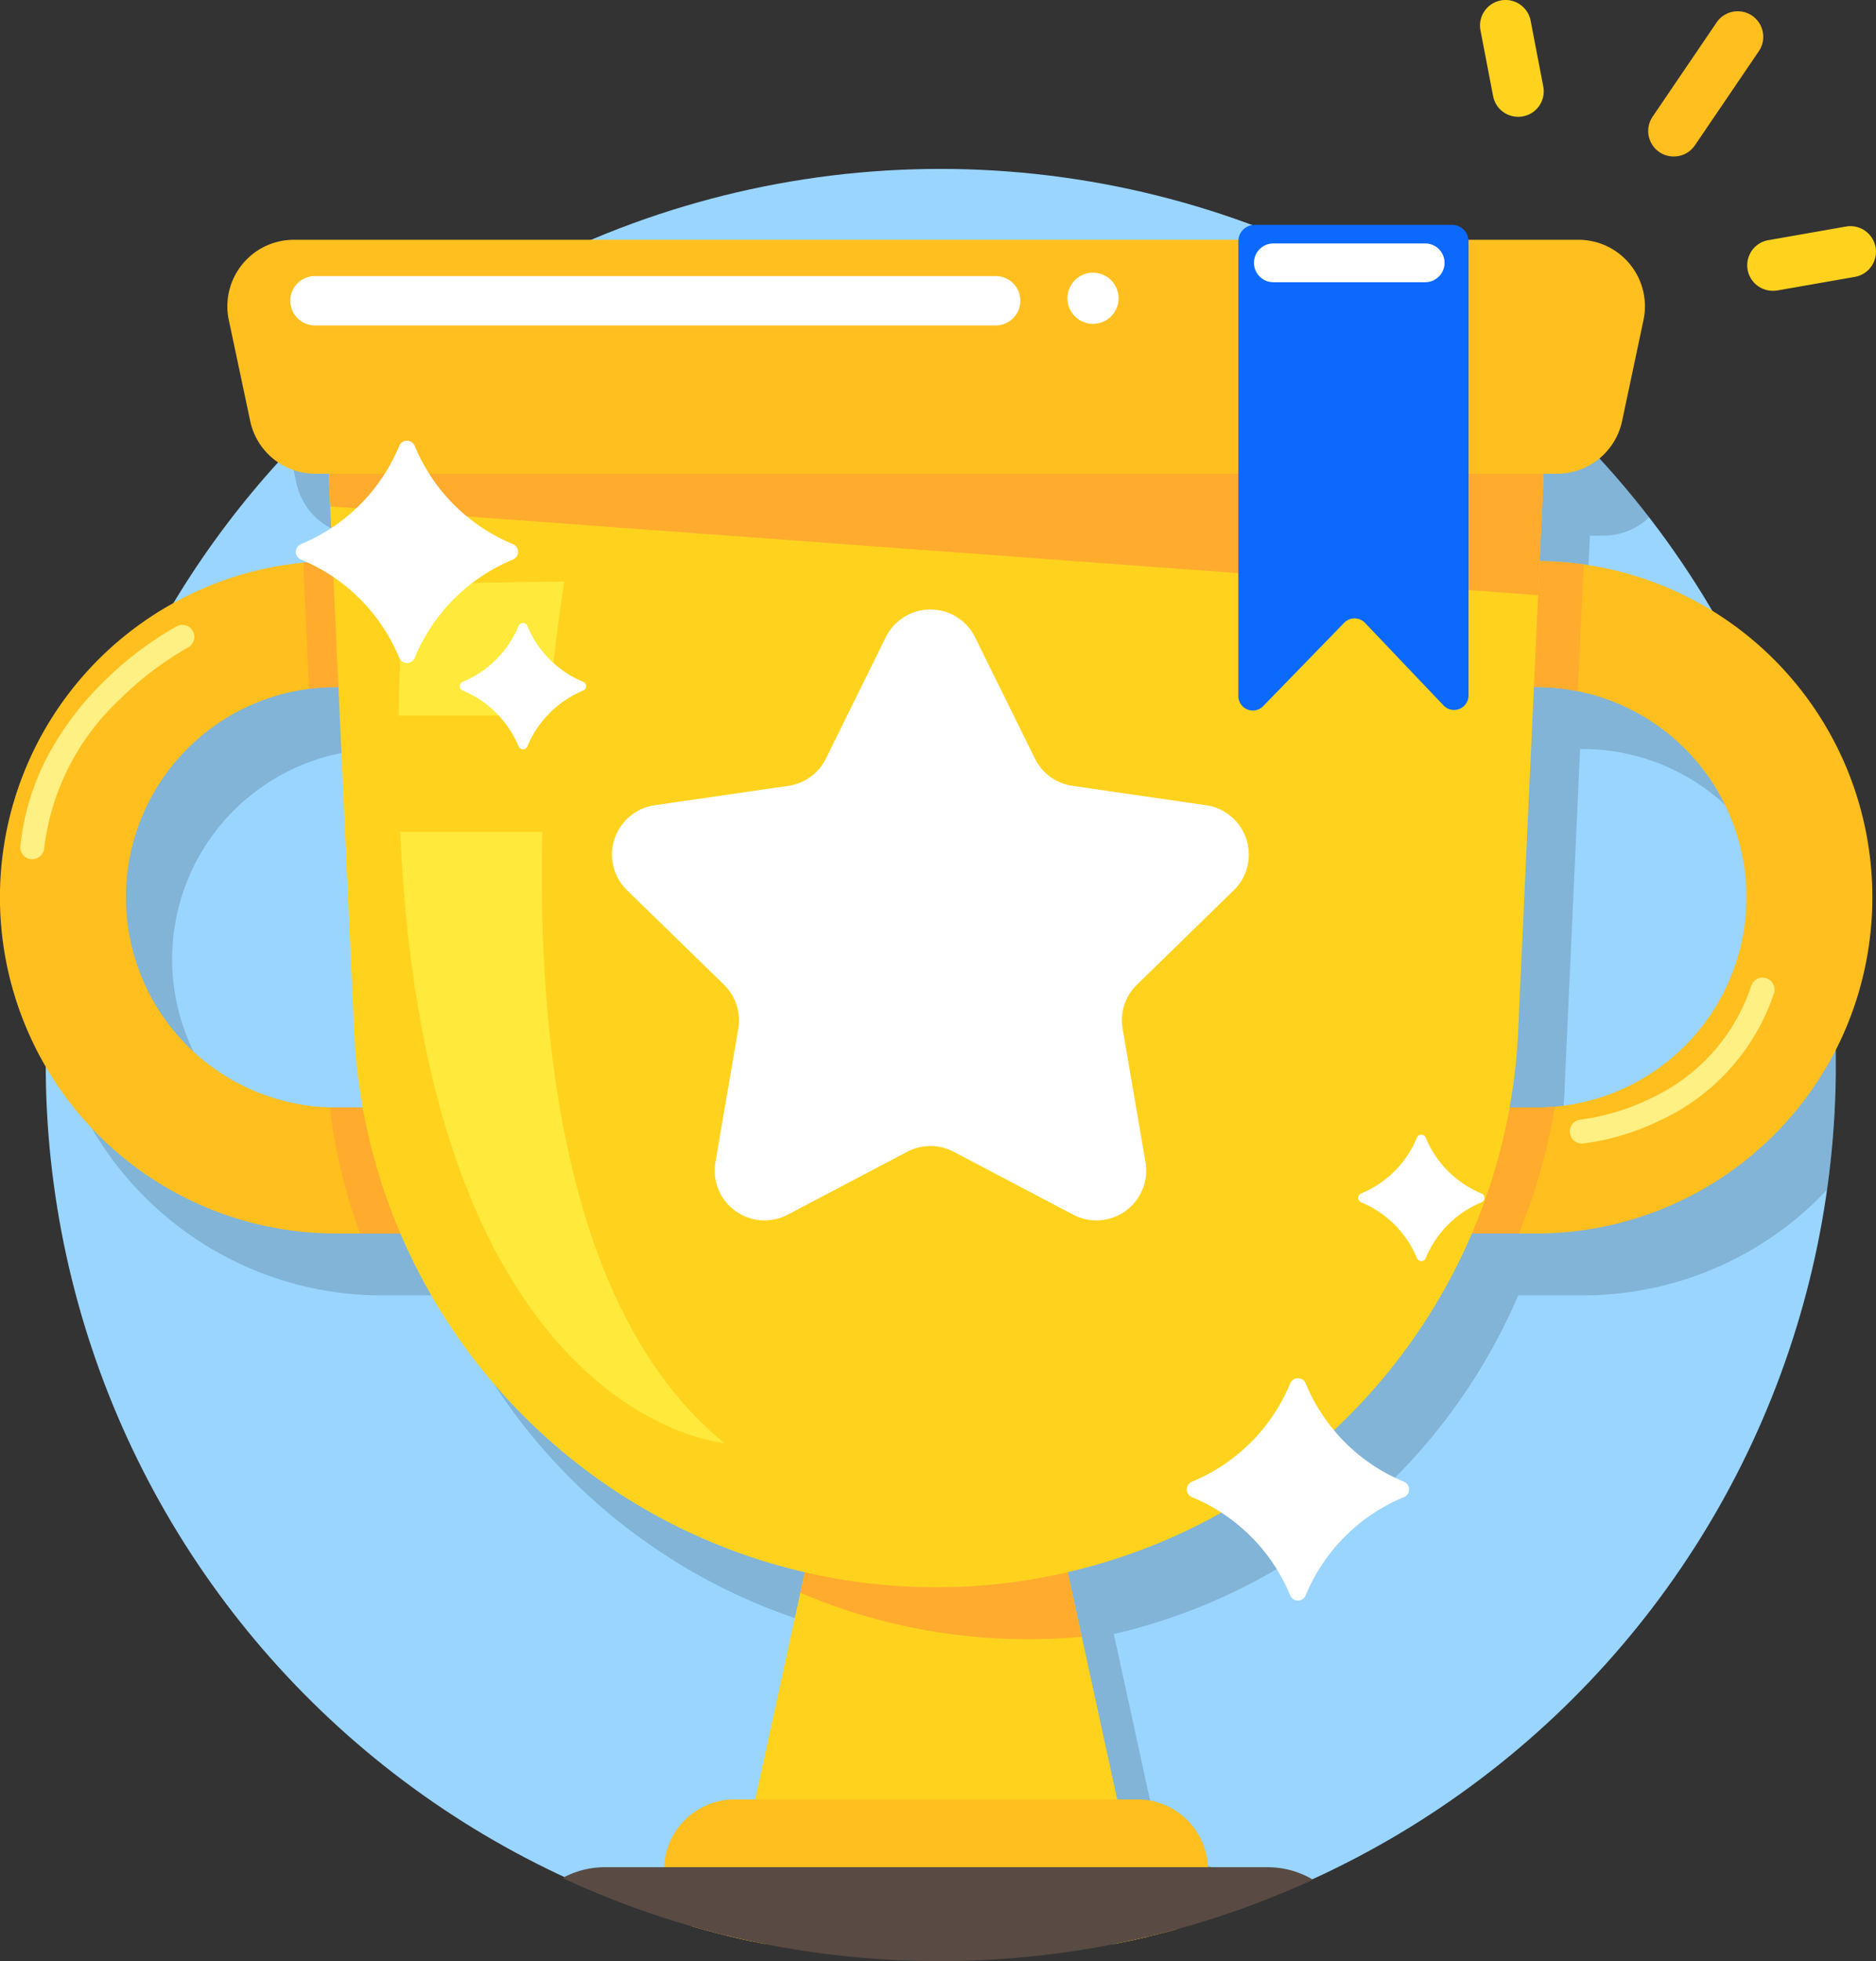 <svg id="Cup_thropy_referral_ranking_title" data-name="Cup thropy referral ranking title" xmlns="http://www.w3.org/2000/svg" xmlns:xlink="http://www.w3.org/1999/xlink" width="95.707" height="100" viewBox="0 0 95.707 100">
  <rect x="0" y="0" width="95.707" height="100" fill="#333333" stroke="none"/>
  <defs>
    <clipPath id="clip-path">
      <rect id="Rectangle_3767" data-name="Rectangle 3767" width="95.707" height="100" fill="none"/>
    </clipPath>
    <clipPath id="clip-path-2">
      <path id="Path_7433" data-name="Path 7433" d="M34.764,28.675q-1.016.427-2.006.9a45.811,45.811,0,0,0-11.341,7.717q-.13.12-.259.243-1.268,1.194-2.444,2.483A45.55,45.55,0,0,0,6.8,70.725v.056a45.662,45.662,0,0,0,33.031,43.893q.854.245,1.72.458.611.149,1.228.283.361.078.724.15a46.1,46.1,0,0,0,17.919,0q.364-.071.725-.15.455-.1.906-.206.745-.176,1.481-.378a45.658,45.658,0,0,0,33.591-44.05q0-.334-.005-.666a45.688,45.688,0,0,0-63.353-41.44" transform="translate(-6.797 -25.119)" fill="none"/>
    </clipPath>
    <linearGradient id="linear-gradient" x1="-0.026" y1="1.001" x2="-0.022" y2="1.001" gradientUnits="objectBoundingBox">
      <stop offset="0" stop-color="#5abcff"/>
      <stop offset="0.994" stop-color="#99d5ff"/>
      <stop offset="1" stop-color="#99d5ff"/>
    </linearGradient>
    <clipPath id="clip-path-4">
      <rect id="Rectangle_3763" data-name="Rectangle 3763" width="91.195" height="84.55" fill="none"/>
    </clipPath>
    <clipPath id="clip-path-5">
      <rect id="Rectangle_3764" data-name="Rectangle 3764" width="8.455" height="6.84" fill="none"/>
    </clipPath>
    <clipPath id="clip-path-6">
      <rect id="Rectangle_3765" data-name="Rectangle 3765" width="16.541" height="31.169" fill="none"/>
    </clipPath>
  </defs>
  <g id="Group_4951" data-name="Group 4951" clip-path="url(#clip-path)">
    <g id="Group_4939" data-name="Group 4939" transform="translate(2.33 8.612)">
      <g id="Group_4938" data-name="Group 4938" clip-path="url(#clip-path-2)">
        <rect id="Rectangle_3762" data-name="Rectangle 3762" width="91.325" height="91.325" transform="translate(0 0)" fill="url(#linear-gradient)"/>
      </g>
    </g>
    <g id="Group_4950" data-name="Group 4950">
      <g id="Group_4949" data-name="Group 4949" clip-path="url(#clip-path)">
        <g id="Group_4942" data-name="Group 4942" transform="translate(2.46 15.387)" opacity="0.16">
          <g id="Group_4941" data-name="Group 4941">
            <g id="Group_4940" data-name="Group 4940" clip-path="url(#clip-path-4)">
              <path id="Path_7434" data-name="Path 7434" d="M93.527,63.279q-.683-.365-1.4-.67a17.025,17.025,0,0,0-6.5-1.348l.2-4.455h.685a3.388,3.388,0,0,0,2.345-.941q-1.2-1.559-2.537-3.008a45.866,45.866,0,0,0-9.665-7.977H28.764q-1.3.8-2.547,1.691a45.807,45.807,0,0,0-4.551,3.708l-.26.242q-.99.932-1.924,1.923l.354,1.672a3.392,3.392,0,0,0,3.319,2.689h.685l.076,1.663.128,2.792a17.026,17.026,0,0,0-6.5,1.348,17.315,17.315,0,0,0-1.656.808,17.211,17.211,0,0,0-6.878,7.069A45.507,45.507,0,0,0,7.176,80.3a16.994,16.994,0,0,0,1.245,4.777,17.193,17.193,0,0,0,9.121,9.12,17.033,17.033,0,0,0,6.674,1.349H27.5A29.78,29.78,0,0,0,48.127,112.82l-.1.471-.126.576L45.6,124.4H44.56a3.607,3.607,0,0,0-3.6,3.458H40.8q.494.133.992.256.611.15,1.228.283.361.079.724.15a46.116,46.116,0,0,0,17.919,0q.363-.072.724-.15.455-.1.906-.205.745-.176,1.481-.378,1.866-.51,3.665-1.172a3.608,3.608,0,0,0-3.339-2.241H64.064l-1.807-8.291-.718-3.294A29.78,29.78,0,0,0,82.169,95.547H85.45a17.1,17.1,0,0,0,12.122-5.021c.12-.12.238-.243.355-.367a46.072,46.072,0,0,0,.444-6.392q0-.334-.005-.666a45.444,45.444,0,0,0-4.839-19.822M24.216,89.122a10.718,10.718,0,0,1,0-21.436h.124l.785,17.126a29.884,29.884,0,0,0,.452,4.31Zm61.235,0H84.09a29.886,29.886,0,0,0,.452-4.31l.785-17.126h.124a10.718,10.718,0,1,1,0,21.436" transform="translate(-7.176 -44.88)"/>
            </g>
          </g>
        </g>
        <path id="Path_7435" data-name="Path 7435" d="M129.475,244.578q-.451.107-.906.205-.361.078-.724.15H109.925q-.363-.072-.724-.15-.617-.133-1.228-.283l.758-3.475.754-3.458,2.3-10.537.229-1.048.893-4.1h11.625l.894,4.1.718,3.294,1.807,8.291.754,3.458Z" transform="translate(-70.955 -145.812)" fill="#ffd31d"/>
        <path id="Path_7436" data-name="Path 7436" d="M131.829,221.883H120.2l-1.122,5.147a29.632,29.632,0,0,0,11.645,2.369q1.372,0,2.714-.123Z" transform="translate(-78.255 -145.812)" fill="#ffab2e"/>
        <path id="Path_7437" data-name="Path 7437" d="M126.582,271.239a3.609,3.609,0,0,1-1.64,3.024q-.736.2-1.481.379-.451.107-.906.205H103.187q-.618-.133-1.228-.283-.867-.213-1.72-.458a3.6,3.6,0,0,1-1.418-2.867c0-.05,0-.1,0-.15a3.608,3.608,0,0,1,3.6-3.458h20.545a3.608,3.608,0,0,1,3.6,3.458c0,.05,0,.1,0,.15" transform="translate(-64.941 -175.876)" fill="#ffbf1f"/>
        <path id="Path_7438" data-name="Path 7438" d="M121.98,278.352A45.345,45.345,0,0,1,115,280.891q-.736.2-1.481.378-.452.107-.906.205-.361.078-.724.15a46.115,46.115,0,0,1-17.919,0q-.363-.072-.724-.15-.617-.133-1.228-.283-.867-.212-1.72-.458a45.217,45.217,0,0,1-6.6-2.467,4.493,4.493,0,0,1,2.156-.55h33.821a4.5,4.5,0,0,1,2.308.636" transform="translate(-55 -182.503)" fill="#594a43"/>
        <path id="Path_7439" data-name="Path 7439" d="M94.173,93.922A17.131,17.131,0,0,0,78.548,83.453H16.973a17.029,17.029,0,0,0-6.5,1.348,17.347,17.347,0,0,0-1.656.808,17.143,17.143,0,0,0,8.33,32.13H78.378a17.163,17.163,0,0,0,15.209-9.227q.317-.607.586-1.243a17.189,17.189,0,0,0,0-13.347M78.378,111.313H17.143a10.718,10.718,0,0,1,0-21.436H78.378a10.718,10.718,0,1,1,0,21.436" transform="translate(0 -54.841)" fill="#ffbf1f"/>
        <path id="Path_7440" data-name="Path 7440" d="M56.255,89.877h58.9a10.72,10.72,0,0,1,2.114.21l.3-6.467a17.244,17.244,0,0,0-2.24-.167H55.961Z" transform="translate(-36.775 -54.841)" fill="#ffab2e"/>
        <path id="Path_7441" data-name="Path 7441" d="M118.938,164.595c-.311.027-.625.042-.942.042H60.286a29.542,29.542,0,0,0,1.827,6.425H117.1a29.534,29.534,0,0,0,1.834-6.467" transform="translate(-39.617 -108.165)" fill="#ffab2e"/>
        <path id="Path_7442" data-name="Path 7442" d="M45.424,89.965a10.784,10.784,0,0,1,1.376-.088h59.753l.294-6.425H46.63q-.755.007-1.5.079Z" transform="translate(-29.657 -54.841)" fill="#ffab2e"/>
        <path id="Path_7443" data-name="Path 7443" d="M106.557,171.133a29.577,29.577,0,0,0,1.533-6.425H49.4c-.1,0-.209,0-.312,0a29.551,29.551,0,0,0,1.533,6.43Z" transform="translate(-32.261 -108.236)" fill="#ffab2e"/>
        <path id="Path_7444" data-name="Path 7444" d="M79.612,120.9h0A29.724,29.724,0,0,1,49.9,92.126L48.469,60.813h62.287l-1.435,31.313A29.724,29.724,0,0,1,79.612,120.9" transform="translate(-31.852 -39.964)" fill="#ffd31d"/>
        <path id="Path_7445" data-name="Path 7445" d="M110.32,70.315l.435-9.5H48.468l.228,4.971Z" transform="translate(-31.851 -39.964)" fill="#ffab2e"/>
        <path id="Path_7446" data-name="Path 7446" d="M101.673,47.6H38.32A3.393,3.393,0,0,1,35,44.911l-1.09-5.141a3.392,3.392,0,0,1,3.319-4.1h65.532a3.392,3.392,0,0,1,3.319,4.1l-1.09,5.141a3.392,3.392,0,0,1-3.319,2.689" transform="translate(-22.236 -23.443)" fill="#ffbf1f"/>
        <path id="Path_7447" data-name="Path 7447" d="M79.184,43.577H44.457a1.258,1.258,0,1,1,0-2.517H79.184a1.258,1.258,0,1,1,0,2.517" transform="translate(-28.388 -26.983)" fill="#fff"/>
        <path id="Path_7448" data-name="Path 7448" d="M161.154,42.873a1.3,1.3,0,0,0-1.844-1.844,1.3,1.3,0,0,0,1.844,1.844" transform="translate(-104.471 -26.741)" fill="#fff"/>
        <path id="Path_7449" data-name="Path 7449" d="M222.178,5.956a1.3,1.3,0,0,1-1.271-1.023l-.643-3.35a1.3,1.3,0,1,1,2.545-.56l.644,3.35a1.3,1.3,0,0,1-1.274,1.583" transform="translate(-144.728 0)" fill="#ffd31d"/>
        <path id="Path_7450" data-name="Path 7450" d="M246.569,9.086a1.3,1.3,0,0,1-1.075-2.037l3.261-4.8a1.3,1.3,0,1,1,2.153,1.468l-3.261,4.8a1.3,1.3,0,0,1-1.078.569" transform="translate(-161.179 -1.106)" fill="#ffbf1f"/>
        <path id="Path_7451" data-name="Path 7451" d="M261.413,36.93a1.3,1.3,0,0,1-.212-2.588l3.923-.688a1.3,1.3,0,1,1,.426,2.571l-3.923.687a1.307,1.307,0,0,1-.215.017" transform="translate(-170.935 -22.104)" fill="#ffd31d"/>
        <g id="Group_4945" data-name="Group 4945" transform="translate(20.336 29.649)" opacity="0.8">
          <g id="Group_4944" data-name="Group 4944">
            <g id="Group_4943" data-name="Group 4943" clip-path="url(#clip-path-5)">
              <path id="Path_7452" data-name="Path 7452" d="M66.959,93.32c.34-4.129.811-6.84.811-6.84l-8.164.126q-.246,3.544-.291,6.714Z" transform="translate(-59.315 -86.48)" fill="#ffef42"/>
            </g>
          </g>
        </g>
        <g id="Group_4948" data-name="Group 4948" transform="translate(20.415 42.417)" opacity="0.8">
          <g id="Group_4947" data-name="Group 4947">
            <g id="Group_4946" data-name="Group 4946" clip-path="url(#clip-path-6)">
              <path id="Path_7453" data-name="Path 7453" d="M66.793,123.723H59.545c1.323,29.971,16.541,31.169,16.541,31.169-8.166-6.627-9.54-20.721-9.292-31.169" transform="translate(-59.545 -123.723)" fill="#ffef42"/>
            </g>
          </g>
        </g>
        <path id="Path_7454" data-name="Path 7454" d="M109.585,92.07l3.052,6.185a2.541,2.541,0,0,0,1.913,1.39l6.825.991a2.541,2.541,0,0,1,1.408,4.334l-4.939,4.814a2.54,2.54,0,0,0-.731,2.249l1.166,6.8a2.541,2.541,0,0,1-3.687,2.679l-6.1-3.209a2.541,2.541,0,0,0-2.365,0l-6.1,3.209a2.541,2.541,0,0,1-3.687-2.679l1.166-6.8a2.542,2.542,0,0,0-.731-2.249L91.83,104.97a2.541,2.541,0,0,1,1.408-4.334l6.825-.991a2.541,2.541,0,0,0,1.913-1.39l3.052-6.185a2.541,2.541,0,0,1,4.557,0" transform="translate(-59.841 -59.574)" fill="#fff"/>
        <path id="Path_7455" data-name="Path 7455" d="M194.739,57.955l-4.008-4.212a.737.737,0,0,0-1.062-.005l-4.134,4.252a.737.737,0,0,1-1.265-.514V34.283a.833.833,0,0,1,.833-.833h10.075a.833.833,0,0,1,.833.833V57.447a.737.737,0,0,1-1.271.508" transform="translate(-121.093 -21.982)" fill="#0b69fd"/>
        <path id="Path_7456" data-name="Path 7456" d="M195.333,38.183h-7.744a.989.989,0,1,1,0-1.978h7.744a.989.989,0,1,1,0,1.978" transform="translate(-122.626 -23.792)" fill="#fff"/>
        <path id="Path_7457" data-name="Path 7457" d="M3.632,104.877q-.031,0-.062,0a.61.61,0,0,1-.546-.668A12.575,12.575,0,0,1,4.6,99.29,15.686,15.686,0,0,1,7.3,95.8a17.243,17.243,0,0,1,3.707-2.8.61.61,0,0,1,.565,1.082A16.343,16.343,0,0,0,8.13,96.695a12.378,12.378,0,0,0-3.892,7.633.61.61,0,0,1-.606.549" transform="translate(-1.985 -61.066)" fill="#fff083"/>
        <path id="Path_7458" data-name="Path 7458" d="M234.224,153.861a.61.61,0,0,1-.055-1.218,11.637,11.637,0,0,0,3.6-1.1,9.641,9.641,0,0,0,5.095-5.724.61.61,0,0,1,1.156.39,10.966,10.966,0,0,1-5.757,6.451,12.615,12.615,0,0,1-3.983,1.2l-.056,0" transform="translate(-153.522 -95.552)" fill="#fff083"/>
        <path id="Path_7459" data-name="Path 7459" d="M74.715,96.106a5.256,5.256,0,0,0-2.851,2.851.242.242,0,0,1-.446,0,5.257,5.257,0,0,0-2.852-2.851.242.242,0,0,1,0-.446,5.257,5.257,0,0,0,2.852-2.851.242.242,0,0,1,.446,0,5.256,5.256,0,0,0,2.851,2.851.242.242,0,0,1,0,.446" transform="translate(-44.962 -60.893)" fill="#fff"/>
        <path id="Path_7460" data-name="Path 7460" d="M208.394,172.214a5.256,5.256,0,0,0-2.851,2.851.242.242,0,0,1-.446,0,5.257,5.257,0,0,0-2.852-2.851.242.242,0,0,1,0-.446,5.257,5.257,0,0,0,2.852-2.851.242.242,0,0,1,.446,0,5.256,5.256,0,0,0,2.851,2.851.242.242,0,0,1,0,.446" transform="translate(-132.81 -110.908)" fill="#fff"/>
        <path id="Path_7461" data-name="Path 7461" d="M55.1,71.6a9.252,9.252,0,0,0-5.017,5.018.426.426,0,0,1-.784,0A9.251,9.251,0,0,0,44.283,71.6a.425.425,0,0,1,0-.784A9.248,9.248,0,0,0,49.3,65.8a.426.426,0,0,1,.784,0A9.249,9.249,0,0,0,55.1,70.816a.425.425,0,0,1,0,.784" transform="translate(-28.93 -43.069)" fill="#fff"/>
        <path id="Path_7462" data-name="Path 7462" d="M187.678,211.048a9.251,9.251,0,0,0-5.017,5.017.426.426,0,0,1-.784,0,9.25,9.25,0,0,0-5.018-5.017.425.425,0,0,1,0-.784,9.249,9.249,0,0,0,5.018-5.018.426.426,0,0,1,.784,0,9.251,9.251,0,0,0,5.017,5.018.425.425,0,0,1,0,.784" transform="translate(-116.053 -134.708)" fill="#fff"/>
      </g>
    </g>
  </g>
</svg>
